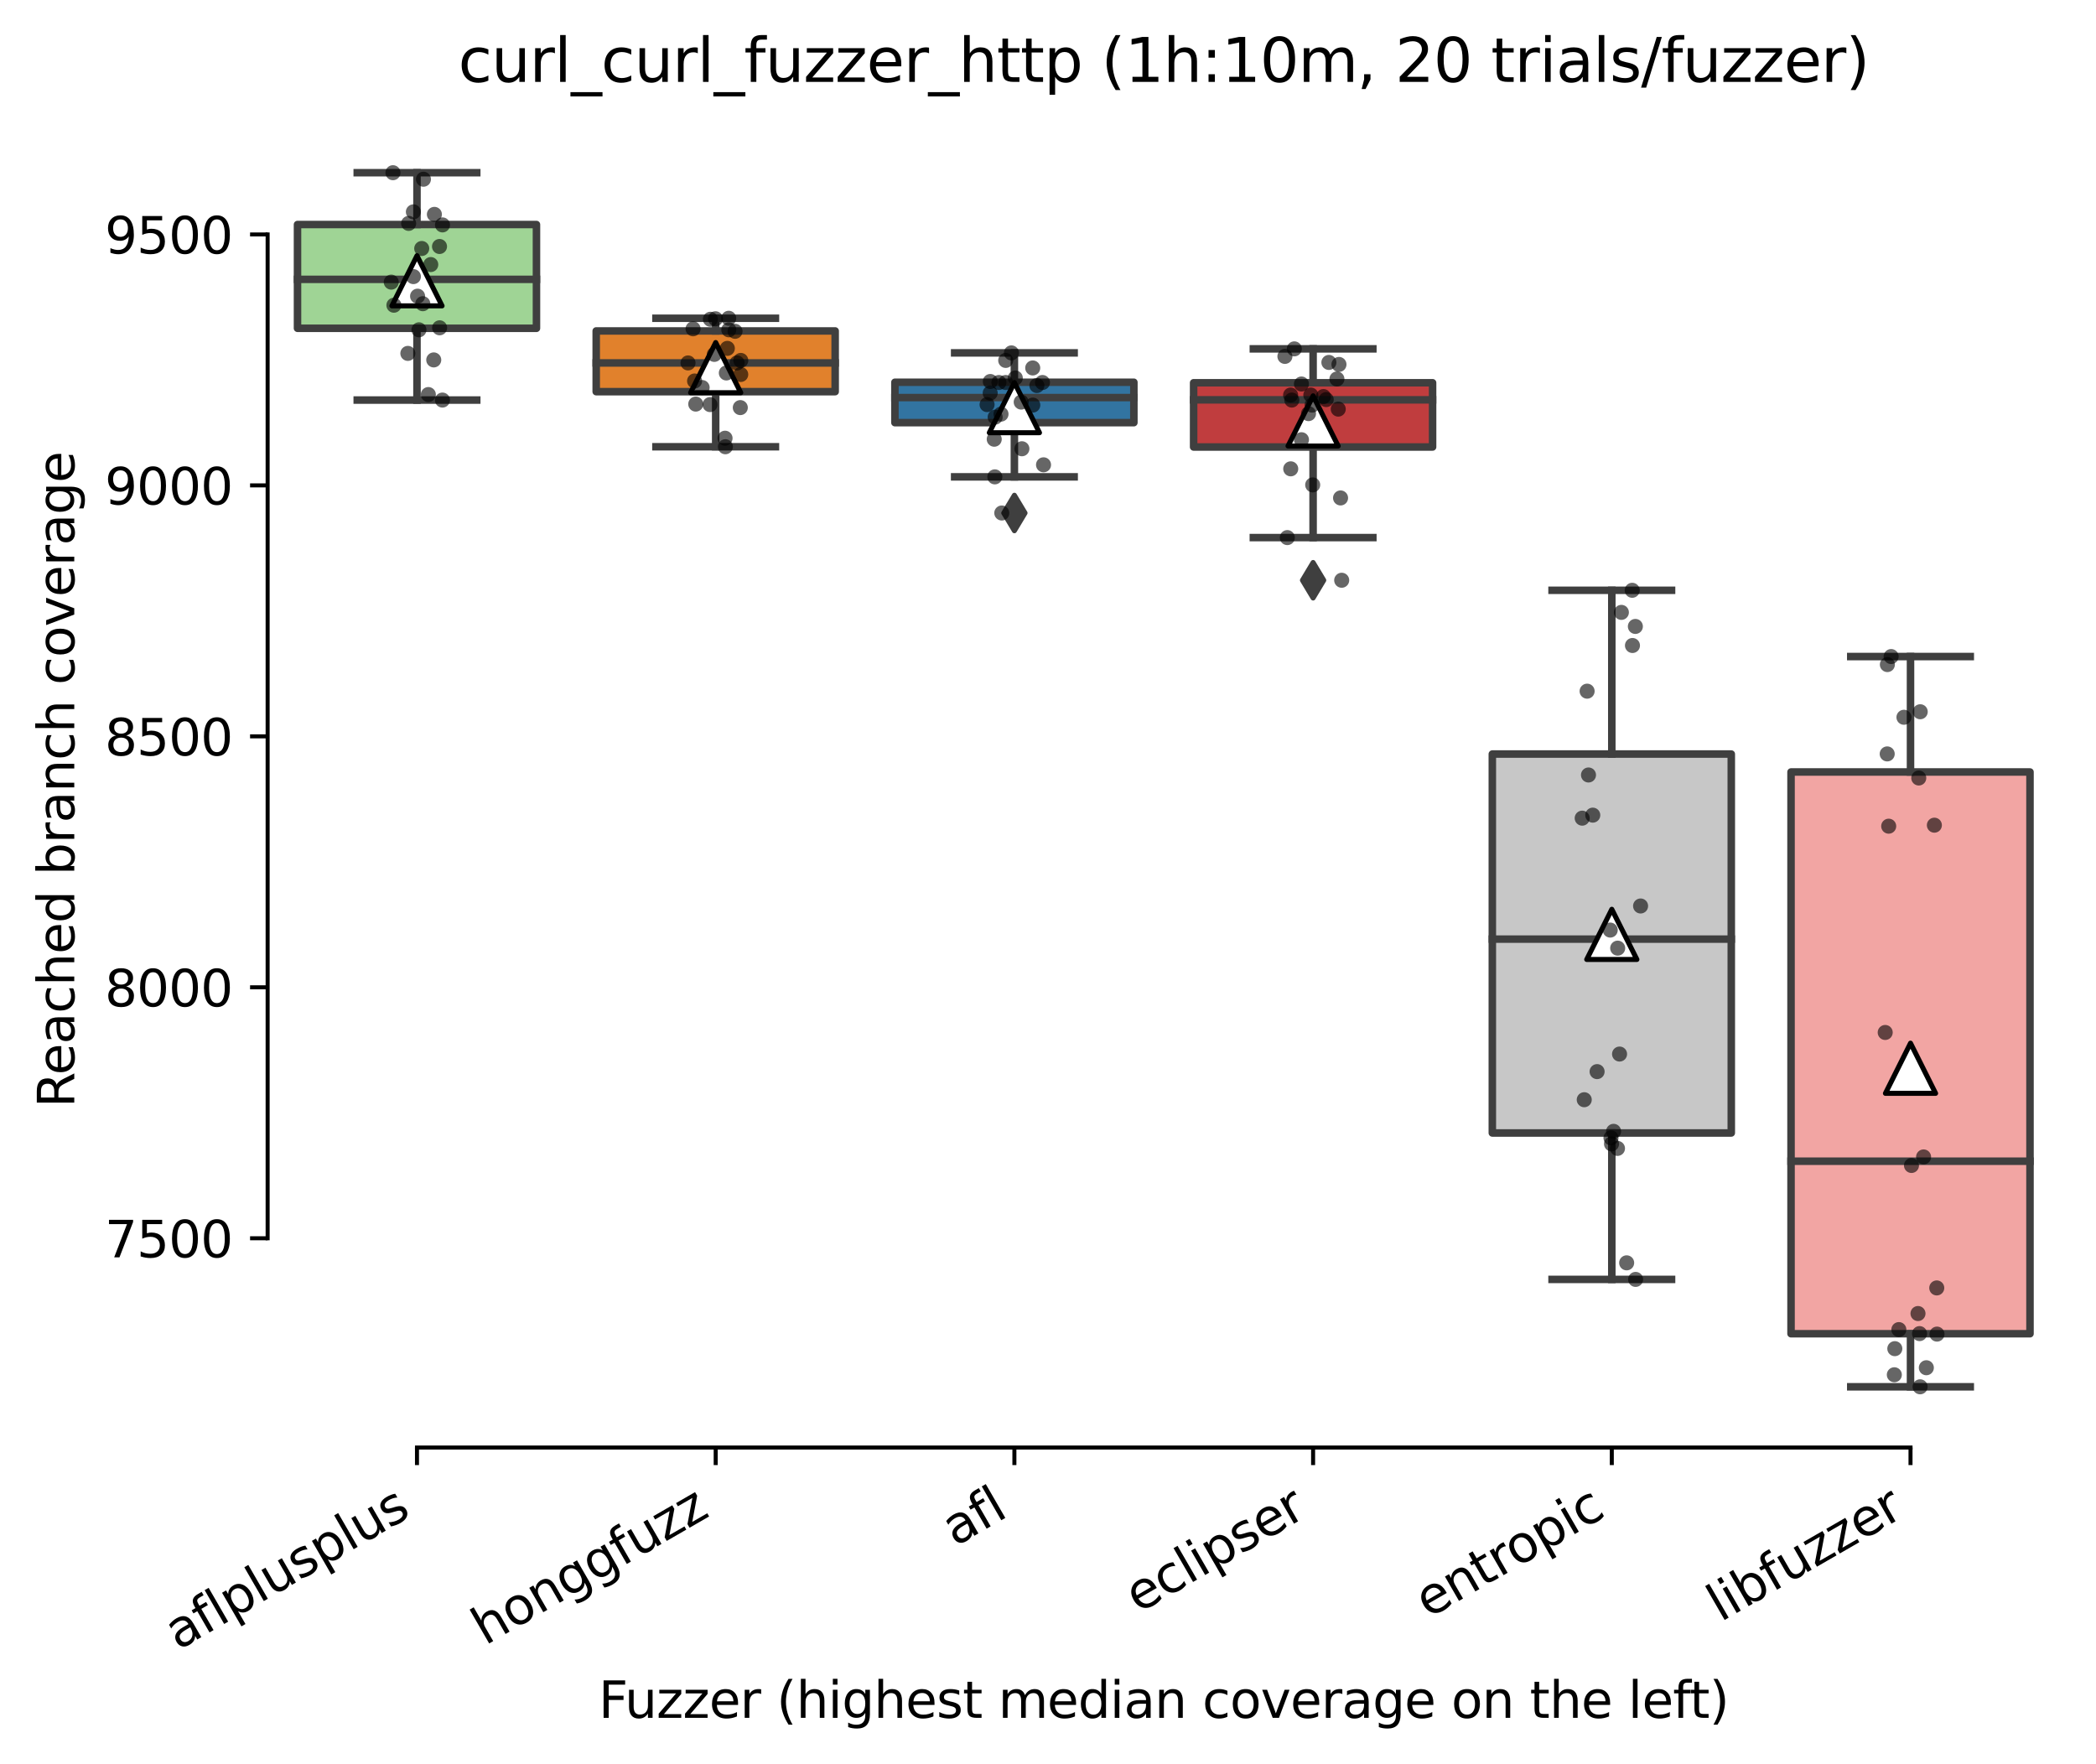 <?xml version="1.0" encoding="utf-8" standalone="no"?>
<!DOCTYPE svg PUBLIC "-//W3C//DTD SVG 1.1//EN"
  "http://www.w3.org/Graphics/SVG/1.1/DTD/svg11.dtd">
<svg height="351.576pt" version="1.1" viewBox="0 0 417.648 351.576" width="417.648pt" xmlns="http://www.w3.org/2000/svg" xmlns:xlink="http://www.w3.org/1999/xlink">
 <defs>
  <style type="text/css">*{stroke-linecap:butt;stroke-linejoin:round;}</style>
 </defs>
 <g id="figure_1">
  <g id="patch_1">
   <path d="M 0 351.576 
L 417.648 351.576 
L 417.648 0 
L 0 0 
z
" style="fill:#ffffff;"/>
  </g>
  <g id="axes_1">
   <g id="patch_2">
    <path d="M 53.328 288.43 
L 410.448 288.43 
L 410.448 22.318 
L 53.328 22.318 
z
" style="fill:#ffffff;"/>
   </g>
   <g id="patch_3">
    <path clip-path="url(#p676ae6cb80)" d="M 59.28 65.417 
L 106.896 65.417 
L 106.896 44.74 
L 59.28 44.74 
L 59.28 65.417 
z
" style="fill:#9fd495;stroke:#3f3f3f;stroke-linejoin:miter;stroke-width:1.5;"/>
   </g>
   <g id="patch_4">
    <path clip-path="url(#p676ae6cb80)" d="M 118.8 78.043 
L 166.416 78.043 
L 166.416 65.942 
L 118.8 65.942 
L 118.8 78.043 
z
" style="fill:#e1812c;stroke:#3f3f3f;stroke-linejoin:miter;stroke-width:1.5;"/>
   </g>
   <g id="patch_5">
    <path clip-path="url(#p676ae6cb80)" d="M 178.32 84.218 
L 225.936 84.218 
L 225.936 76.168 
L 178.32 76.168 
L 178.32 84.218 
z
" style="fill:#3274a1;stroke:#3f3f3f;stroke-linejoin:miter;stroke-width:1.5;"/>
   </g>
   <g id="patch_6">
    <path clip-path="url(#p676ae6cb80)" d="M 237.84 89.069 
L 285.456 89.069 
L 285.456 76.268 
L 237.84 76.268 
L 237.84 89.069 
z
" style="fill:#c03d3e;stroke:#3f3f3f;stroke-linejoin:miter;stroke-width:1.5;"/>
   </g>
   <g id="patch_7">
    <path clip-path="url(#p676ae6cb80)" d="M 297.36 225.755 
L 344.976 225.755 
L 344.976 150.249 
L 297.36 150.249 
L 297.36 225.755 
z
" style="fill:#c7c7c7;stroke:#3f3f3f;stroke-linejoin:miter;stroke-width:1.5;"/>
   </g>
   <g id="patch_8">
    <path clip-path="url(#p676ae6cb80)" d="M 356.88 265.758 
L 404.496 265.758 
L 404.496 153.824 
L 356.88 153.824 
L 356.88 265.758 
z
" style="fill:#f2a5a3;stroke:#3f3f3f;stroke-linejoin:miter;stroke-width:1.5;"/>
   </g>
   <g id="matplotlib.axis_1">
    <g id="xtick_1">
     <g id="line2d_1">
      <defs>
       <path d="M 0 0 
L 0 3.5 
" id="mf199055391" style="stroke:#000000;stroke-width:0.8;"/>
      </defs>
      <g>
       <use style="stroke:#000000;stroke-width:0.8;" x="83.088" xlink:href="#mf199055391" y="288.43"/>
      </g>
     </g>
     <g id="text_1">
      <!-- aflplusplus -->
      <g transform="translate(35.479 328.897)rotate(-30)scale(0.1 -0.1)">
       <defs>
        <path d="M 2194 1759 
Q 1497 1759 1228 1600 
Q 959 1441 959 1056 
Q 959 750 1161 570 
Q 1363 391 1709 391 
Q 2188 391 2477 730 
Q 2766 1069 2766 1631 
L 2766 1759 
L 2194 1759 
z
M 3341 1997 
L 3341 0 
L 2766 0 
L 2766 531 
Q 2569 213 2275 61 
Q 1981 -91 1556 -91 
Q 1019 -91 701 211 
Q 384 513 384 1019 
Q 384 1609 779 1909 
Q 1175 2209 1959 2209 
L 2766 2209 
L 2766 2266 
Q 2766 2663 2505 2880 
Q 2244 3097 1772 3097 
Q 1472 3097 1187 3025 
Q 903 2953 641 2809 
L 641 3341 
Q 956 3463 1253 3523 
Q 1550 3584 1831 3584 
Q 2591 3584 2966 3190 
Q 3341 2797 3341 1997 
z
" id="DejaVuSans-61" transform="scale(0.016)"/>
        <path d="M 2375 4863 
L 2375 4384 
L 1825 4384 
Q 1516 4384 1395 4259 
Q 1275 4134 1275 3809 
L 1275 3500 
L 2222 3500 
L 2222 3053 
L 1275 3053 
L 1275 0 
L 697 0 
L 697 3053 
L 147 3053 
L 147 3500 
L 697 3500 
L 697 3744 
Q 697 4328 969 4595 
Q 1241 4863 1831 4863 
L 2375 4863 
z
" id="DejaVuSans-66" transform="scale(0.016)"/>
        <path d="M 603 4863 
L 1178 4863 
L 1178 0 
L 603 0 
L 603 4863 
z
" id="DejaVuSans-6c" transform="scale(0.016)"/>
        <path d="M 1159 525 
L 1159 -1331 
L 581 -1331 
L 581 3500 
L 1159 3500 
L 1159 2969 
Q 1341 3281 1617 3432 
Q 1894 3584 2278 3584 
Q 2916 3584 3314 3078 
Q 3713 2572 3713 1747 
Q 3713 922 3314 415 
Q 2916 -91 2278 -91 
Q 1894 -91 1617 61 
Q 1341 213 1159 525 
z
M 3116 1747 
Q 3116 2381 2855 2742 
Q 2594 3103 2138 3103 
Q 1681 3103 1420 2742 
Q 1159 2381 1159 1747 
Q 1159 1113 1420 752 
Q 1681 391 2138 391 
Q 2594 391 2855 752 
Q 3116 1113 3116 1747 
z
" id="DejaVuSans-70" transform="scale(0.016)"/>
        <path d="M 544 1381 
L 544 3500 
L 1119 3500 
L 1119 1403 
Q 1119 906 1312 657 
Q 1506 409 1894 409 
Q 2359 409 2629 706 
Q 2900 1003 2900 1516 
L 2900 3500 
L 3475 3500 
L 3475 0 
L 2900 0 
L 2900 538 
Q 2691 219 2414 64 
Q 2138 -91 1772 -91 
Q 1169 -91 856 284 
Q 544 659 544 1381 
z
M 1991 3584 
L 1991 3584 
z
" id="DejaVuSans-75" transform="scale(0.016)"/>
        <path d="M 2834 3397 
L 2834 2853 
Q 2591 2978 2328 3040 
Q 2066 3103 1784 3103 
Q 1356 3103 1142 2972 
Q 928 2841 928 2578 
Q 928 2378 1081 2264 
Q 1234 2150 1697 2047 
L 1894 2003 
Q 2506 1872 2764 1633 
Q 3022 1394 3022 966 
Q 3022 478 2636 193 
Q 2250 -91 1575 -91 
Q 1294 -91 989 -36 
Q 684 19 347 128 
L 347 722 
Q 666 556 975 473 
Q 1284 391 1588 391 
Q 1994 391 2212 530 
Q 2431 669 2431 922 
Q 2431 1156 2273 1281 
Q 2116 1406 1581 1522 
L 1381 1569 
Q 847 1681 609 1914 
Q 372 2147 372 2553 
Q 372 3047 722 3315 
Q 1072 3584 1716 3584 
Q 2034 3584 2315 3537 
Q 2597 3491 2834 3397 
z
" id="DejaVuSans-73" transform="scale(0.016)"/>
       </defs>
       <use xlink:href="#DejaVuSans-61"/>
       <use x="61.279" xlink:href="#DejaVuSans-66"/>
       <use x="96.484" xlink:href="#DejaVuSans-6c"/>
       <use x="124.268" xlink:href="#DejaVuSans-70"/>
       <use x="187.744" xlink:href="#DejaVuSans-6c"/>
       <use x="215.527" xlink:href="#DejaVuSans-75"/>
       <use x="278.906" xlink:href="#DejaVuSans-73"/>
       <use x="331.006" xlink:href="#DejaVuSans-70"/>
       <use x="394.482" xlink:href="#DejaVuSans-6c"/>
       <use x="422.266" xlink:href="#DejaVuSans-75"/>
       <use x="485.645" xlink:href="#DejaVuSans-73"/>
      </g>
     </g>
    </g>
    <g id="xtick_2">
     <g id="line2d_2">
      <g>
       <use style="stroke:#000000;stroke-width:0.8;" x="142.608" xlink:href="#mf199055391" y="288.43"/>
      </g>
     </g>
     <g id="text_2">
      <!-- honggfuzz -->
      <g transform="translate(96.669 327.933)rotate(-30)scale(0.1 -0.1)">
       <defs>
        <path d="M 3513 2113 
L 3513 0 
L 2938 0 
L 2938 2094 
Q 2938 2591 2744 2837 
Q 2550 3084 2163 3084 
Q 1697 3084 1428 2787 
Q 1159 2491 1159 1978 
L 1159 0 
L 581 0 
L 581 4863 
L 1159 4863 
L 1159 2956 
Q 1366 3272 1645 3428 
Q 1925 3584 2291 3584 
Q 2894 3584 3203 3211 
Q 3513 2838 3513 2113 
z
" id="DejaVuSans-68" transform="scale(0.016)"/>
        <path d="M 1959 3097 
Q 1497 3097 1228 2736 
Q 959 2375 959 1747 
Q 959 1119 1226 758 
Q 1494 397 1959 397 
Q 2419 397 2687 759 
Q 2956 1122 2956 1747 
Q 2956 2369 2687 2733 
Q 2419 3097 1959 3097 
z
M 1959 3584 
Q 2709 3584 3137 3096 
Q 3566 2609 3566 1747 
Q 3566 888 3137 398 
Q 2709 -91 1959 -91 
Q 1206 -91 779 398 
Q 353 888 353 1747 
Q 353 2609 779 3096 
Q 1206 3584 1959 3584 
z
" id="DejaVuSans-6f" transform="scale(0.016)"/>
        <path d="M 3513 2113 
L 3513 0 
L 2938 0 
L 2938 2094 
Q 2938 2591 2744 2837 
Q 2550 3084 2163 3084 
Q 1697 3084 1428 2787 
Q 1159 2491 1159 1978 
L 1159 0 
L 581 0 
L 581 3500 
L 1159 3500 
L 1159 2956 
Q 1366 3272 1645 3428 
Q 1925 3584 2291 3584 
Q 2894 3584 3203 3211 
Q 3513 2838 3513 2113 
z
" id="DejaVuSans-6e" transform="scale(0.016)"/>
        <path d="M 2906 1791 
Q 2906 2416 2648 2759 
Q 2391 3103 1925 3103 
Q 1463 3103 1205 2759 
Q 947 2416 947 1791 
Q 947 1169 1205 825 
Q 1463 481 1925 481 
Q 2391 481 2648 825 
Q 2906 1169 2906 1791 
z
M 3481 434 
Q 3481 -459 3084 -895 
Q 2688 -1331 1869 -1331 
Q 1566 -1331 1297 -1286 
Q 1028 -1241 775 -1147 
L 775 -588 
Q 1028 -725 1275 -790 
Q 1522 -856 1778 -856 
Q 2344 -856 2625 -561 
Q 2906 -266 2906 331 
L 2906 616 
Q 2728 306 2450 153 
Q 2172 0 1784 0 
Q 1141 0 747 490 
Q 353 981 353 1791 
Q 353 2603 747 3093 
Q 1141 3584 1784 3584 
Q 2172 3584 2450 3431 
Q 2728 3278 2906 2969 
L 2906 3500 
L 3481 3500 
L 3481 434 
z
" id="DejaVuSans-67" transform="scale(0.016)"/>
        <path d="M 353 3500 
L 3084 3500 
L 3084 2975 
L 922 459 
L 3084 459 
L 3084 0 
L 275 0 
L 275 525 
L 2438 3041 
L 353 3041 
L 353 3500 
z
" id="DejaVuSans-7a" transform="scale(0.016)"/>
       </defs>
       <use xlink:href="#DejaVuSans-68"/>
       <use x="63.379" xlink:href="#DejaVuSans-6f"/>
       <use x="124.561" xlink:href="#DejaVuSans-6e"/>
       <use x="187.939" xlink:href="#DejaVuSans-67"/>
       <use x="251.416" xlink:href="#DejaVuSans-67"/>
       <use x="314.893" xlink:href="#DejaVuSans-66"/>
       <use x="350.098" xlink:href="#DejaVuSans-75"/>
       <use x="413.477" xlink:href="#DejaVuSans-7a"/>
       <use x="465.967" xlink:href="#DejaVuSans-7a"/>
      </g>
     </g>
    </g>
    <g id="xtick_3">
     <g id="line2d_3">
      <g>
       <use style="stroke:#000000;stroke-width:0.8;" x="202.128" xlink:href="#mf199055391" y="288.43"/>
      </g>
     </g>
     <g id="text_3">
      <!-- afl -->
      <g transform="translate(190.327 308.224)rotate(-30)scale(0.1 -0.1)">
       <use xlink:href="#DejaVuSans-61"/>
       <use x="61.279" xlink:href="#DejaVuSans-66"/>
       <use x="96.484" xlink:href="#DejaVuSans-6c"/>
      </g>
     </g>
    </g>
    <g id="xtick_4">
     <g id="line2d_4">
      <g>
       <use style="stroke:#000000;stroke-width:0.8;" x="261.648" xlink:href="#mf199055391" y="288.43"/>
      </g>
     </g>
     <g id="text_4">
      <!-- eclipser -->
      <g transform="translate(226.808 321.525)rotate(-30)scale(0.1 -0.1)">
       <defs>
        <path d="M 3597 1894 
L 3597 1613 
L 953 1613 
Q 991 1019 1311 708 
Q 1631 397 2203 397 
Q 2534 397 2845 478 
Q 3156 559 3463 722 
L 3463 178 
Q 3153 47 2828 -22 
Q 2503 -91 2169 -91 
Q 1331 -91 842 396 
Q 353 884 353 1716 
Q 353 2575 817 3079 
Q 1281 3584 2069 3584 
Q 2775 3584 3186 3129 
Q 3597 2675 3597 1894 
z
M 3022 2063 
Q 3016 2534 2758 2815 
Q 2500 3097 2075 3097 
Q 1594 3097 1305 2825 
Q 1016 2553 972 2059 
L 3022 2063 
z
" id="DejaVuSans-65" transform="scale(0.016)"/>
        <path d="M 3122 3366 
L 3122 2828 
Q 2878 2963 2633 3030 
Q 2388 3097 2138 3097 
Q 1578 3097 1268 2742 
Q 959 2388 959 1747 
Q 959 1106 1268 751 
Q 1578 397 2138 397 
Q 2388 397 2633 464 
Q 2878 531 3122 666 
L 3122 134 
Q 2881 22 2623 -34 
Q 2366 -91 2075 -91 
Q 1284 -91 818 406 
Q 353 903 353 1747 
Q 353 2603 823 3093 
Q 1294 3584 2113 3584 
Q 2378 3584 2631 3529 
Q 2884 3475 3122 3366 
z
" id="DejaVuSans-63" transform="scale(0.016)"/>
        <path d="M 603 3500 
L 1178 3500 
L 1178 0 
L 603 0 
L 603 3500 
z
M 603 4863 
L 1178 4863 
L 1178 4134 
L 603 4134 
L 603 4863 
z
" id="DejaVuSans-69" transform="scale(0.016)"/>
        <path d="M 2631 2963 
Q 2534 3019 2420 3045 
Q 2306 3072 2169 3072 
Q 1681 3072 1420 2755 
Q 1159 2438 1159 1844 
L 1159 0 
L 581 0 
L 581 3500 
L 1159 3500 
L 1159 2956 
Q 1341 3275 1631 3429 
Q 1922 3584 2338 3584 
Q 2397 3584 2469 3576 
Q 2541 3569 2628 3553 
L 2631 2963 
z
" id="DejaVuSans-72" transform="scale(0.016)"/>
       </defs>
       <use xlink:href="#DejaVuSans-65"/>
       <use x="61.523" xlink:href="#DejaVuSans-63"/>
       <use x="116.504" xlink:href="#DejaVuSans-6c"/>
       <use x="144.287" xlink:href="#DejaVuSans-69"/>
       <use x="172.07" xlink:href="#DejaVuSans-70"/>
       <use x="235.547" xlink:href="#DejaVuSans-73"/>
       <use x="287.646" xlink:href="#DejaVuSans-65"/>
       <use x="349.17" xlink:href="#DejaVuSans-72"/>
      </g>
     </g>
    </g>
    <g id="xtick_5">
     <g id="line2d_5">
      <g>
       <use style="stroke:#000000;stroke-width:0.8;" x="321.168" xlink:href="#mf199055391" y="288.43"/>
      </g>
     </g>
     <g id="text_5">
      <!-- entropic -->
      <g transform="translate(284.586 322.531)rotate(-30)scale(0.1 -0.1)">
       <defs>
        <path d="M 1172 4494 
L 1172 3500 
L 2356 3500 
L 2356 3053 
L 1172 3053 
L 1172 1153 
Q 1172 725 1289 603 
Q 1406 481 1766 481 
L 2356 481 
L 2356 0 
L 1766 0 
Q 1100 0 847 248 
Q 594 497 594 1153 
L 594 3053 
L 172 3053 
L 172 3500 
L 594 3500 
L 594 4494 
L 1172 4494 
z
" id="DejaVuSans-74" transform="scale(0.016)"/>
       </defs>
       <use xlink:href="#DejaVuSans-65"/>
       <use x="61.523" xlink:href="#DejaVuSans-6e"/>
       <use x="124.902" xlink:href="#DejaVuSans-74"/>
       <use x="164.111" xlink:href="#DejaVuSans-72"/>
       <use x="202.975" xlink:href="#DejaVuSans-6f"/>
       <use x="264.156" xlink:href="#DejaVuSans-70"/>
       <use x="327.633" xlink:href="#DejaVuSans-69"/>
       <use x="355.416" xlink:href="#DejaVuSans-63"/>
      </g>
     </g>
    </g>
    <g id="xtick_6">
     <g id="line2d_6">
      <g>
       <use style="stroke:#000000;stroke-width:0.8;" x="380.688" xlink:href="#mf199055391" y="288.43"/>
      </g>
     </g>
     <g id="text_6">
      <!-- libfuzzer -->
      <g transform="translate(342.822 323.272)rotate(-30)scale(0.1 -0.1)">
       <defs>
        <path d="M 3116 1747 
Q 3116 2381 2855 2742 
Q 2594 3103 2138 3103 
Q 1681 3103 1420 2742 
Q 1159 2381 1159 1747 
Q 1159 1113 1420 752 
Q 1681 391 2138 391 
Q 2594 391 2855 752 
Q 3116 1113 3116 1747 
z
M 1159 2969 
Q 1341 3281 1617 3432 
Q 1894 3584 2278 3584 
Q 2916 3584 3314 3078 
Q 3713 2572 3713 1747 
Q 3713 922 3314 415 
Q 2916 -91 2278 -91 
Q 1894 -91 1617 61 
Q 1341 213 1159 525 
L 1159 0 
L 581 0 
L 581 4863 
L 1159 4863 
L 1159 2969 
z
" id="DejaVuSans-62" transform="scale(0.016)"/>
       </defs>
       <use xlink:href="#DejaVuSans-6c"/>
       <use x="27.783" xlink:href="#DejaVuSans-69"/>
       <use x="55.566" xlink:href="#DejaVuSans-62"/>
       <use x="119.043" xlink:href="#DejaVuSans-66"/>
       <use x="154.248" xlink:href="#DejaVuSans-75"/>
       <use x="217.627" xlink:href="#DejaVuSans-7a"/>
       <use x="270.117" xlink:href="#DejaVuSans-7a"/>
       <use x="322.607" xlink:href="#DejaVuSans-65"/>
       <use x="384.131" xlink:href="#DejaVuSans-72"/>
      </g>
     </g>
    </g>
    <g id="text_7">
     <!-- Fuzzer (highest median coverage on the left) -->
     <g transform="translate(119.27 342.297)scale(0.1 -0.1)">
      <defs>
       <path d="M 628 4666 
L 3309 4666 
L 3309 4134 
L 1259 4134 
L 1259 2759 
L 3109 2759 
L 3109 2228 
L 1259 2228 
L 1259 0 
L 628 0 
L 628 4666 
z
" id="DejaVuSans-46" transform="scale(0.016)"/>
       <path id="DejaVuSans-20" transform="scale(0.016)"/>
       <path d="M 1984 4856 
Q 1566 4138 1362 3434 
Q 1159 2731 1159 2009 
Q 1159 1288 1364 580 
Q 1569 -128 1984 -844 
L 1484 -844 
Q 1016 -109 783 600 
Q 550 1309 550 2009 
Q 550 2706 781 3412 
Q 1013 4119 1484 4856 
L 1984 4856 
z
" id="DejaVuSans-28" transform="scale(0.016)"/>
       <path d="M 3328 2828 
Q 3544 3216 3844 3400 
Q 4144 3584 4550 3584 
Q 5097 3584 5394 3201 
Q 5691 2819 5691 2113 
L 5691 0 
L 5113 0 
L 5113 2094 
Q 5113 2597 4934 2840 
Q 4756 3084 4391 3084 
Q 3944 3084 3684 2787 
Q 3425 2491 3425 1978 
L 3425 0 
L 2847 0 
L 2847 2094 
Q 2847 2600 2669 2842 
Q 2491 3084 2119 3084 
Q 1678 3084 1418 2786 
Q 1159 2488 1159 1978 
L 1159 0 
L 581 0 
L 581 3500 
L 1159 3500 
L 1159 2956 
Q 1356 3278 1631 3431 
Q 1906 3584 2284 3584 
Q 2666 3584 2933 3390 
Q 3200 3197 3328 2828 
z
" id="DejaVuSans-6d" transform="scale(0.016)"/>
       <path d="M 2906 2969 
L 2906 4863 
L 3481 4863 
L 3481 0 
L 2906 0 
L 2906 525 
Q 2725 213 2448 61 
Q 2172 -91 1784 -91 
Q 1150 -91 751 415 
Q 353 922 353 1747 
Q 353 2572 751 3078 
Q 1150 3584 1784 3584 
Q 2172 3584 2448 3432 
Q 2725 3281 2906 2969 
z
M 947 1747 
Q 947 1113 1208 752 
Q 1469 391 1925 391 
Q 2381 391 2643 752 
Q 2906 1113 2906 1747 
Q 2906 2381 2643 2742 
Q 2381 3103 1925 3103 
Q 1469 3103 1208 2742 
Q 947 2381 947 1747 
z
" id="DejaVuSans-64" transform="scale(0.016)"/>
       <path d="M 191 3500 
L 800 3500 
L 1894 563 
L 2988 3500 
L 3597 3500 
L 2284 0 
L 1503 0 
L 191 3500 
z
" id="DejaVuSans-76" transform="scale(0.016)"/>
       <path d="M 513 4856 
L 1013 4856 
Q 1481 4119 1714 3412 
Q 1947 2706 1947 2009 
Q 1947 1309 1714 600 
Q 1481 -109 1013 -844 
L 513 -844 
Q 928 -128 1133 580 
Q 1338 1288 1338 2009 
Q 1338 2731 1133 3434 
Q 928 4138 513 4856 
z
" id="DejaVuSans-29" transform="scale(0.016)"/>
      </defs>
      <use xlink:href="#DejaVuSans-46"/>
      <use x="52.02" xlink:href="#DejaVuSans-75"/>
      <use x="115.398" xlink:href="#DejaVuSans-7a"/>
      <use x="167.889" xlink:href="#DejaVuSans-7a"/>
      <use x="220.379" xlink:href="#DejaVuSans-65"/>
      <use x="281.902" xlink:href="#DejaVuSans-72"/>
      <use x="323.016" xlink:href="#DejaVuSans-20"/>
      <use x="354.803" xlink:href="#DejaVuSans-28"/>
      <use x="393.816" xlink:href="#DejaVuSans-68"/>
      <use x="457.195" xlink:href="#DejaVuSans-69"/>
      <use x="484.979" xlink:href="#DejaVuSans-67"/>
      <use x="548.455" xlink:href="#DejaVuSans-68"/>
      <use x="611.834" xlink:href="#DejaVuSans-65"/>
      <use x="673.357" xlink:href="#DejaVuSans-73"/>
      <use x="725.457" xlink:href="#DejaVuSans-74"/>
      <use x="764.666" xlink:href="#DejaVuSans-20"/>
      <use x="796.453" xlink:href="#DejaVuSans-6d"/>
      <use x="893.865" xlink:href="#DejaVuSans-65"/>
      <use x="955.389" xlink:href="#DejaVuSans-64"/>
      <use x="1018.865" xlink:href="#DejaVuSans-69"/>
      <use x="1046.648" xlink:href="#DejaVuSans-61"/>
      <use x="1107.928" xlink:href="#DejaVuSans-6e"/>
      <use x="1171.307" xlink:href="#DejaVuSans-20"/>
      <use x="1203.094" xlink:href="#DejaVuSans-63"/>
      <use x="1258.074" xlink:href="#DejaVuSans-6f"/>
      <use x="1319.256" xlink:href="#DejaVuSans-76"/>
      <use x="1378.436" xlink:href="#DejaVuSans-65"/>
      <use x="1439.959" xlink:href="#DejaVuSans-72"/>
      <use x="1481.072" xlink:href="#DejaVuSans-61"/>
      <use x="1542.352" xlink:href="#DejaVuSans-67"/>
      <use x="1605.828" xlink:href="#DejaVuSans-65"/>
      <use x="1667.352" xlink:href="#DejaVuSans-20"/>
      <use x="1699.139" xlink:href="#DejaVuSans-6f"/>
      <use x="1760.32" xlink:href="#DejaVuSans-6e"/>
      <use x="1823.699" xlink:href="#DejaVuSans-20"/>
      <use x="1855.486" xlink:href="#DejaVuSans-74"/>
      <use x="1894.695" xlink:href="#DejaVuSans-68"/>
      <use x="1958.074" xlink:href="#DejaVuSans-65"/>
      <use x="2019.598" xlink:href="#DejaVuSans-20"/>
      <use x="2051.385" xlink:href="#DejaVuSans-6c"/>
      <use x="2079.168" xlink:href="#DejaVuSans-65"/>
      <use x="2140.691" xlink:href="#DejaVuSans-66"/>
      <use x="2174.146" xlink:href="#DejaVuSans-74"/>
      <use x="2213.355" xlink:href="#DejaVuSans-29"/>
     </g>
    </g>
   </g>
   <g id="matplotlib.axis_2">
    <g id="ytick_1">
     <g id="line2d_7">
      <defs>
       <path d="M 0 0 
L -3.5 0 
" id="m775f65df2d" style="stroke:#000000;stroke-width:0.8;"/>
      </defs>
      <g>
       <use style="stroke:#000000;stroke-width:0.8;" x="53.328" xlink:href="#m775f65df2d" y="246.732"/>
      </g>
     </g>
     <g id="text_8">
      <!-- 7500 -->
      <g transform="translate(20.878 250.531)scale(0.1 -0.1)">
       <defs>
        <path d="M 525 4666 
L 3525 4666 
L 3525 4397 
L 1831 0 
L 1172 0 
L 2766 4134 
L 525 4134 
L 525 4666 
z
" id="DejaVuSans-37" transform="scale(0.016)"/>
        <path d="M 691 4666 
L 3169 4666 
L 3169 4134 
L 1269 4134 
L 1269 2991 
Q 1406 3038 1543 3061 
Q 1681 3084 1819 3084 
Q 2600 3084 3056 2656 
Q 3513 2228 3513 1497 
Q 3513 744 3044 326 
Q 2575 -91 1722 -91 
Q 1428 -91 1123 -41 
Q 819 9 494 109 
L 494 744 
Q 775 591 1075 516 
Q 1375 441 1709 441 
Q 2250 441 2565 725 
Q 2881 1009 2881 1497 
Q 2881 1984 2565 2268 
Q 2250 2553 1709 2553 
Q 1456 2553 1204 2497 
Q 953 2441 691 2322 
L 691 4666 
z
" id="DejaVuSans-35" transform="scale(0.016)"/>
        <path d="M 2034 4250 
Q 1547 4250 1301 3770 
Q 1056 3291 1056 2328 
Q 1056 1369 1301 889 
Q 1547 409 2034 409 
Q 2525 409 2770 889 
Q 3016 1369 3016 2328 
Q 3016 3291 2770 3770 
Q 2525 4250 2034 4250 
z
M 2034 4750 
Q 2819 4750 3233 4129 
Q 3647 3509 3647 2328 
Q 3647 1150 3233 529 
Q 2819 -91 2034 -91 
Q 1250 -91 836 529 
Q 422 1150 422 2328 
Q 422 3509 836 4129 
Q 1250 4750 2034 4750 
z
" id="DejaVuSans-30" transform="scale(0.016)"/>
       </defs>
       <use xlink:href="#DejaVuSans-37"/>
       <use x="63.623" xlink:href="#DejaVuSans-35"/>
       <use x="127.246" xlink:href="#DejaVuSans-30"/>
       <use x="190.869" xlink:href="#DejaVuSans-30"/>
      </g>
     </g>
    </g>
    <g id="ytick_2">
     <g id="line2d_8">
      <g>
       <use style="stroke:#000000;stroke-width:0.8;" x="53.328" xlink:href="#m775f65df2d" y="196.728"/>
      </g>
     </g>
     <g id="text_9">
      <!-- 8000 -->
      <g transform="translate(20.878 200.527)scale(0.1 -0.1)">
       <defs>
        <path d="M 2034 2216 
Q 1584 2216 1326 1975 
Q 1069 1734 1069 1313 
Q 1069 891 1326 650 
Q 1584 409 2034 409 
Q 2484 409 2743 651 
Q 3003 894 3003 1313 
Q 3003 1734 2745 1975 
Q 2488 2216 2034 2216 
z
M 1403 2484 
Q 997 2584 770 2862 
Q 544 3141 544 3541 
Q 544 4100 942 4425 
Q 1341 4750 2034 4750 
Q 2731 4750 3128 4425 
Q 3525 4100 3525 3541 
Q 3525 3141 3298 2862 
Q 3072 2584 2669 2484 
Q 3125 2378 3379 2068 
Q 3634 1759 3634 1313 
Q 3634 634 3220 271 
Q 2806 -91 2034 -91 
Q 1263 -91 848 271 
Q 434 634 434 1313 
Q 434 1759 690 2068 
Q 947 2378 1403 2484 
z
M 1172 3481 
Q 1172 3119 1398 2916 
Q 1625 2713 2034 2713 
Q 2441 2713 2670 2916 
Q 2900 3119 2900 3481 
Q 2900 3844 2670 4047 
Q 2441 4250 2034 4250 
Q 1625 4250 1398 4047 
Q 1172 3844 1172 3481 
z
" id="DejaVuSans-38" transform="scale(0.016)"/>
       </defs>
       <use xlink:href="#DejaVuSans-38"/>
       <use x="63.623" xlink:href="#DejaVuSans-30"/>
       <use x="127.246" xlink:href="#DejaVuSans-30"/>
       <use x="190.869" xlink:href="#DejaVuSans-30"/>
      </g>
     </g>
    </g>
    <g id="ytick_3">
     <g id="line2d_9">
      <g>
       <use style="stroke:#000000;stroke-width:0.8;" x="53.328" xlink:href="#m775f65df2d" y="146.723"/>
      </g>
     </g>
     <g id="text_10">
      <!-- 8500 -->
      <g transform="translate(20.878 150.523)scale(0.1 -0.1)">
       <use xlink:href="#DejaVuSans-38"/>
       <use x="63.623" xlink:href="#DejaVuSans-35"/>
       <use x="127.246" xlink:href="#DejaVuSans-30"/>
       <use x="190.869" xlink:href="#DejaVuSans-30"/>
      </g>
     </g>
    </g>
    <g id="ytick_4">
     <g id="line2d_10">
      <g>
       <use style="stroke:#000000;stroke-width:0.8;" x="53.328" xlink:href="#m775f65df2d" y="96.719"/>
      </g>
     </g>
     <g id="text_11">
      <!-- 9000 -->
      <g transform="translate(20.878 100.518)scale(0.1 -0.1)">
       <defs>
        <path d="M 703 97 
L 703 672 
Q 941 559 1184 500 
Q 1428 441 1663 441 
Q 2288 441 2617 861 
Q 2947 1281 2994 2138 
Q 2813 1869 2534 1725 
Q 2256 1581 1919 1581 
Q 1219 1581 811 2004 
Q 403 2428 403 3163 
Q 403 3881 828 4315 
Q 1253 4750 1959 4750 
Q 2769 4750 3195 4129 
Q 3622 3509 3622 2328 
Q 3622 1225 3098 567 
Q 2575 -91 1691 -91 
Q 1453 -91 1209 -44 
Q 966 3 703 97 
z
M 1959 2075 
Q 2384 2075 2632 2365 
Q 2881 2656 2881 3163 
Q 2881 3666 2632 3958 
Q 2384 4250 1959 4250 
Q 1534 4250 1286 3958 
Q 1038 3666 1038 3163 
Q 1038 2656 1286 2365 
Q 1534 2075 1959 2075 
z
" id="DejaVuSans-39" transform="scale(0.016)"/>
       </defs>
       <use xlink:href="#DejaVuSans-39"/>
       <use x="63.623" xlink:href="#DejaVuSans-30"/>
       <use x="127.246" xlink:href="#DejaVuSans-30"/>
       <use x="190.869" xlink:href="#DejaVuSans-30"/>
      </g>
     </g>
    </g>
    <g id="ytick_5">
     <g id="line2d_11">
      <g>
       <use style="stroke:#000000;stroke-width:0.8;" x="53.328" xlink:href="#m775f65df2d" y="46.715"/>
      </g>
     </g>
     <g id="text_12">
      <!-- 9500 -->
      <g transform="translate(20.878 50.514)scale(0.1 -0.1)">
       <use xlink:href="#DejaVuSans-39"/>
       <use x="63.623" xlink:href="#DejaVuSans-35"/>
       <use x="127.246" xlink:href="#DejaVuSans-30"/>
       <use x="190.869" xlink:href="#DejaVuSans-30"/>
      </g>
     </g>
    </g>
    <g id="text_13">
     <!-- Reached branch coverage -->
     <g transform="translate(14.798 220.706)rotate(-90)scale(0.1 -0.1)">
      <defs>
       <path d="M 2841 2188 
Q 3044 2119 3236 1894 
Q 3428 1669 3622 1275 
L 4263 0 
L 3584 0 
L 2988 1197 
Q 2756 1666 2539 1819 
Q 2322 1972 1947 1972 
L 1259 1972 
L 1259 0 
L 628 0 
L 628 4666 
L 2053 4666 
Q 2853 4666 3247 4331 
Q 3641 3997 3641 3322 
Q 3641 2881 3436 2590 
Q 3231 2300 2841 2188 
z
M 1259 4147 
L 1259 2491 
L 2053 2491 
Q 2509 2491 2742 2702 
Q 2975 2913 2975 3322 
Q 2975 3731 2742 3939 
Q 2509 4147 2053 4147 
L 1259 4147 
z
" id="DejaVuSans-52" transform="scale(0.016)"/>
      </defs>
      <use xlink:href="#DejaVuSans-52"/>
      <use x="64.982" xlink:href="#DejaVuSans-65"/>
      <use x="126.506" xlink:href="#DejaVuSans-61"/>
      <use x="187.785" xlink:href="#DejaVuSans-63"/>
      <use x="242.766" xlink:href="#DejaVuSans-68"/>
      <use x="306.145" xlink:href="#DejaVuSans-65"/>
      <use x="367.668" xlink:href="#DejaVuSans-64"/>
      <use x="431.145" xlink:href="#DejaVuSans-20"/>
      <use x="462.932" xlink:href="#DejaVuSans-62"/>
      <use x="526.408" xlink:href="#DejaVuSans-72"/>
      <use x="567.521" xlink:href="#DejaVuSans-61"/>
      <use x="628.801" xlink:href="#DejaVuSans-6e"/>
      <use x="692.18" xlink:href="#DejaVuSans-63"/>
      <use x="747.16" xlink:href="#DejaVuSans-68"/>
      <use x="810.539" xlink:href="#DejaVuSans-20"/>
      <use x="842.326" xlink:href="#DejaVuSans-63"/>
      <use x="897.307" xlink:href="#DejaVuSans-6f"/>
      <use x="958.488" xlink:href="#DejaVuSans-76"/>
      <use x="1017.668" xlink:href="#DejaVuSans-65"/>
      <use x="1079.191" xlink:href="#DejaVuSans-72"/>
      <use x="1120.305" xlink:href="#DejaVuSans-61"/>
      <use x="1181.584" xlink:href="#DejaVuSans-67"/>
      <use x="1245.061" xlink:href="#DejaVuSans-65"/>
     </g>
    </g>
   </g>
   <g id="line2d_12">
    <path clip-path="url(#p676ae6cb80)" d="M 83.088 65.417 
L 83.088 79.718 
" style="fill:none;stroke:#3f3f3f;stroke-linecap:square;stroke-width:1.5;"/>
   </g>
   <g id="line2d_13">
    <path clip-path="url(#p676ae6cb80)" d="M 83.088 44.74 
L 83.088 34.414 
" style="fill:none;stroke:#3f3f3f;stroke-linecap:square;stroke-width:1.5;"/>
   </g>
   <g id="line2d_14">
    <path clip-path="url(#p676ae6cb80)" d="M 71.184 79.718 
L 94.992 79.718 
" style="fill:none;stroke:#3f3f3f;stroke-linecap:square;stroke-width:1.5;"/>
   </g>
   <g id="line2d_15">
    <path clip-path="url(#p676ae6cb80)" d="M 71.184 34.414 
L 94.992 34.414 
" style="fill:none;stroke:#3f3f3f;stroke-linecap:square;stroke-width:1.5;"/>
   </g>
   <g id="line2d_16"/>
   <g id="line2d_17">
    <path clip-path="url(#p676ae6cb80)" d="M 142.608 78.043 
L 142.608 89.019 
" style="fill:none;stroke:#3f3f3f;stroke-linecap:square;stroke-width:1.5;"/>
   </g>
   <g id="line2d_18">
    <path clip-path="url(#p676ae6cb80)" d="M 142.608 65.942 
L 142.608 63.417 
" style="fill:none;stroke:#3f3f3f;stroke-linecap:square;stroke-width:1.5;"/>
   </g>
   <g id="line2d_19">
    <path clip-path="url(#p676ae6cb80)" d="M 130.704 89.019 
L 154.512 89.019 
" style="fill:none;stroke:#3f3f3f;stroke-linecap:square;stroke-width:1.5;"/>
   </g>
   <g id="line2d_20">
    <path clip-path="url(#p676ae6cb80)" d="M 130.704 63.417 
L 154.512 63.417 
" style="fill:none;stroke:#3f3f3f;stroke-linecap:square;stroke-width:1.5;"/>
   </g>
   <g id="line2d_21"/>
   <g id="line2d_22">
    <path clip-path="url(#p676ae6cb80)" d="M 202.128 84.218 
L 202.128 95.019 
" style="fill:none;stroke:#3f3f3f;stroke-linecap:square;stroke-width:1.5;"/>
   </g>
   <g id="line2d_23">
    <path clip-path="url(#p676ae6cb80)" d="M 202.128 76.168 
L 202.128 70.317 
" style="fill:none;stroke:#3f3f3f;stroke-linecap:square;stroke-width:1.5;"/>
   </g>
   <g id="line2d_24">
    <path clip-path="url(#p676ae6cb80)" d="M 190.224 95.019 
L 214.032 95.019 
" style="fill:none;stroke:#3f3f3f;stroke-linecap:square;stroke-width:1.5;"/>
   </g>
   <g id="line2d_25">
    <path clip-path="url(#p676ae6cb80)" d="M 190.224 70.317 
L 214.032 70.317 
" style="fill:none;stroke:#3f3f3f;stroke-linecap:square;stroke-width:1.5;"/>
   </g>
   <g id="line2d_26">
    <defs>
     <path d="M -0 3.536 
L 2.121 0 
L -0 -3.536 
L -2.121 -0 
z
" id="m0eae7de412" style="stroke:#3f3f3f;stroke-linejoin:miter;"/>
    </defs>
    <g clip-path="url(#p676ae6cb80)">
     <use style="fill:#3f3f3f;stroke:#3f3f3f;stroke-linejoin:miter;" x="202.128" xlink:href="#m0eae7de412" y="102.22"/>
    </g>
   </g>
   <g id="line2d_27">
    <path clip-path="url(#p676ae6cb80)" d="M 261.648 89.069 
L 261.648 107.12 
" style="fill:none;stroke:#3f3f3f;stroke-linecap:square;stroke-width:1.5;"/>
   </g>
   <g id="line2d_28">
    <path clip-path="url(#p676ae6cb80)" d="M 261.648 76.268 
L 261.648 69.517 
" style="fill:none;stroke:#3f3f3f;stroke-linecap:square;stroke-width:1.5;"/>
   </g>
   <g id="line2d_29">
    <path clip-path="url(#p676ae6cb80)" d="M 249.744 107.12 
L 273.552 107.12 
" style="fill:none;stroke:#3f3f3f;stroke-linecap:square;stroke-width:1.5;"/>
   </g>
   <g id="line2d_30">
    <path clip-path="url(#p676ae6cb80)" d="M 249.744 69.517 
L 273.552 69.517 
" style="fill:none;stroke:#3f3f3f;stroke-linecap:square;stroke-width:1.5;"/>
   </g>
   <g id="line2d_31">
    <g clip-path="url(#p676ae6cb80)">
     <use style="fill:#3f3f3f;stroke:#3f3f3f;stroke-linejoin:miter;" x="261.648" xlink:href="#m0eae7de412" y="115.621"/>
    </g>
   </g>
   <g id="line2d_32">
    <path clip-path="url(#p676ae6cb80)" d="M 321.168 225.755 
L 321.168 254.932 
" style="fill:none;stroke:#3f3f3f;stroke-linecap:square;stroke-width:1.5;"/>
   </g>
   <g id="line2d_33">
    <path clip-path="url(#p676ae6cb80)" d="M 321.168 150.249 
L 321.168 117.621 
" style="fill:none;stroke:#3f3f3f;stroke-linecap:square;stroke-width:1.5;"/>
   </g>
   <g id="line2d_34">
    <path clip-path="url(#p676ae6cb80)" d="M 309.264 254.932 
L 333.072 254.932 
" style="fill:none;stroke:#3f3f3f;stroke-linecap:square;stroke-width:1.5;"/>
   </g>
   <g id="line2d_35">
    <path clip-path="url(#p676ae6cb80)" d="M 309.264 117.621 
L 333.072 117.621 
" style="fill:none;stroke:#3f3f3f;stroke-linecap:square;stroke-width:1.5;"/>
   </g>
   <g id="line2d_36"/>
   <g id="line2d_37">
    <path clip-path="url(#p676ae6cb80)" d="M 380.688 265.758 
L 380.688 276.334 
" style="fill:none;stroke:#3f3f3f;stroke-linecap:square;stroke-width:1.5;"/>
   </g>
   <g id="line2d_38">
    <path clip-path="url(#p676ae6cb80)" d="M 380.688 153.824 
L 380.688 130.822 
" style="fill:none;stroke:#3f3f3f;stroke-linecap:square;stroke-width:1.5;"/>
   </g>
   <g id="line2d_39">
    <path clip-path="url(#p676ae6cb80)" d="M 368.784 276.334 
L 392.592 276.334 
" style="fill:none;stroke:#3f3f3f;stroke-linecap:square;stroke-width:1.5;"/>
   </g>
   <g id="line2d_40">
    <path clip-path="url(#p676ae6cb80)" d="M 368.784 130.822 
L 392.592 130.822 
" style="fill:none;stroke:#3f3f3f;stroke-linecap:square;stroke-width:1.5;"/>
   </g>
   <g id="line2d_41"/>
   <g id="line2d_42">
    <path clip-path="url(#p676ae6cb80)" d="M 59.28 55.666 
L 106.896 55.666 
" style="fill:none;stroke:#3f3f3f;stroke-linecap:square;stroke-width:1.5;"/>
   </g>
   <g id="line2d_43">
    <defs>
     <path d="M 0 -5 
L -5 5 
L 5 5 
z
" id="ma6ddbb99d6" style="stroke:#000000;stroke-linejoin:miter;"/>
    </defs>
    <g clip-path="url(#p676ae6cb80)">
     <use style="fill:#ffffff;stroke:#000000;stroke-linejoin:miter;" x="83.088" xlink:href="#ma6ddbb99d6" y="55.946"/>
    </g>
   </g>
   <g id="line2d_44">
    <path clip-path="url(#p676ae6cb80)" d="M 118.8 72.317 
L 166.416 72.317 
" style="fill:none;stroke:#3f3f3f;stroke-linecap:square;stroke-width:1.5;"/>
   </g>
   <g id="line2d_45">
    <g clip-path="url(#p676ae6cb80)">
     <use style="fill:#ffffff;stroke:#000000;stroke-linejoin:miter;" x="142.608" xlink:href="#ma6ddbb99d6" y="73.252"/>
    </g>
   </g>
   <g id="line2d_46">
    <path clip-path="url(#p676ae6cb80)" d="M 178.32 79.218 
L 225.936 79.218 
" style="fill:none;stroke:#3f3f3f;stroke-linecap:square;stroke-width:1.5;"/>
   </g>
   <g id="line2d_47">
    <g clip-path="url(#p676ae6cb80)">
     <use style="fill:#ffffff;stroke:#000000;stroke-linejoin:miter;" x="202.128" xlink:href="#ma6ddbb99d6" y="81.223"/>
    </g>
   </g>
   <g id="line2d_48">
    <path clip-path="url(#p676ae6cb80)" d="M 237.84 79.668 
L 285.456 79.668 
" style="fill:none;stroke:#3f3f3f;stroke-linecap:square;stroke-width:1.5;"/>
   </g>
   <g id="line2d_49">
    <g clip-path="url(#p676ae6cb80)">
     <use style="fill:#ffffff;stroke:#000000;stroke-linejoin:miter;" x="261.648" xlink:href="#ma6ddbb99d6" y="83.873"/>
    </g>
   </g>
   <g id="line2d_50">
    <path clip-path="url(#p676ae6cb80)" d="M 297.36 187.127 
L 344.976 187.127 
" style="fill:none;stroke:#3f3f3f;stroke-linecap:square;stroke-width:1.5;"/>
   </g>
   <g id="line2d_51">
    <g clip-path="url(#p676ae6cb80)">
     <use style="fill:#ffffff;stroke:#000000;stroke-linejoin:miter;" x="321.168" xlink:href="#ma6ddbb99d6" y="186.182"/>
    </g>
   </g>
   <g id="line2d_52">
    <path clip-path="url(#p676ae6cb80)" d="M 356.88 231.38 
L 404.496 231.38 
" style="fill:none;stroke:#3f3f3f;stroke-linecap:square;stroke-width:1.5;"/>
   </g>
   <g id="line2d_53">
    <g clip-path="url(#p676ae6cb80)">
     <use style="fill:#ffffff;stroke:#000000;stroke-linejoin:miter;" x="380.688" xlink:href="#ma6ddbb99d6" y="212.859"/>
    </g>
   </g>
   <g id="patch_9">
    <path d="M 53.328 246.732 
L 53.328 46.715 
" style="fill:none;stroke:#000000;stroke-linecap:square;stroke-linejoin:miter;stroke-width:0.8;"/>
   </g>
   <g id="patch_10">
    <path d="M 83.088 288.43 
L 380.688 288.43 
" style="fill:none;stroke:#000000;stroke-linecap:square;stroke-linejoin:miter;stroke-width:0.8;"/>
   </g>
   <g id="PathCollection_1">
    <defs>
     <path d="M 0 1.5 
C 0.398 1.5 0.779 1.342 1.061 1.061 
C 1.342 0.779 1.5 0.398 1.5 -0 
C 1.5 -0.398 1.342 -0.779 1.061 -1.061 
C 0.779 -1.342 0.398 -1.5 0 -1.5 
C -0.398 -1.5 -0.779 -1.342 -1.061 -1.061 
C -1.342 -0.779 -1.5 -0.398 -1.5 0 
C -1.5 0.398 -1.342 0.779 -1.061 1.061 
C -0.779 1.342 -0.398 1.5 0 1.5 
z
" id="C0_0_8bae410331"/>
    </defs>
    <g clip-path="url(#p676ae6cb80)">
     <use style="fill-opacity:0.6;" x="87.578" xlink:href="#C0_0_8bae410331" y="49.115"/>
    </g>
    <g clip-path="url(#p676ae6cb80)">
     <use style="fill-opacity:0.6;" x="85.352" xlink:href="#C0_0_8bae410331" y="78.618"/>
    </g>
    <g clip-path="url(#p676ae6cb80)">
     <use style="fill-opacity:0.6;" x="78.488" xlink:href="#C0_0_8bae410331" y="60.816"/>
    </g>
    <g clip-path="url(#p676ae6cb80)">
     <use style="fill-opacity:0.6;" x="84.034" xlink:href="#C0_0_8bae410331" y="49.515"/>
    </g>
    <g clip-path="url(#p676ae6cb80)">
     <use style="fill-opacity:0.6;" x="81.426" xlink:href="#C0_0_8bae410331" y="44.515"/>
    </g>
    <g clip-path="url(#p676ae6cb80)">
     <use style="fill-opacity:0.6;" x="84.375" xlink:href="#C0_0_8bae410331" y="35.714"/>
    </g>
    <g clip-path="url(#p676ae6cb80)">
     <use style="fill-opacity:0.6;" x="77.961" xlink:href="#C0_0_8bae410331" y="56.216"/>
    </g>
    <g clip-path="url(#p676ae6cb80)">
     <use style="fill-opacity:0.6;" x="84.247" xlink:href="#C0_0_8bae410331" y="60.516"/>
    </g>
    <g clip-path="url(#p676ae6cb80)">
     <use style="fill-opacity:0.6;" x="86.428" xlink:href="#C0_0_8bae410331" y="71.717"/>
    </g>
    <g clip-path="url(#p676ae6cb80)">
     <use style="fill-opacity:0.6;" x="88.17" xlink:href="#C0_0_8bae410331" y="44.815"/>
    </g>
    <g clip-path="url(#p676ae6cb80)">
     <use style="fill-opacity:0.6;" x="81.27" xlink:href="#C0_0_8bae410331" y="70.417"/>
    </g>
    <g clip-path="url(#p676ae6cb80)">
     <use style="fill-opacity:0.6;" x="85.833" xlink:href="#C0_0_8bae410331" y="52.716"/>
    </g>
    <g clip-path="url(#p676ae6cb80)">
     <use style="fill-opacity:0.6;" x="88.159" xlink:href="#C0_0_8bae410331" y="79.718"/>
    </g>
    <g clip-path="url(#p676ae6cb80)">
     <use style="fill-opacity:0.6;" x="82.375" xlink:href="#C0_0_8bae410331" y="55.116"/>
    </g>
    <g clip-path="url(#p676ae6cb80)">
     <use style="fill-opacity:0.6;" x="86.557" xlink:href="#C0_0_8bae410331" y="42.715"/>
    </g>
    <g clip-path="url(#p676ae6cb80)">
     <use style="fill-opacity:0.6;" x="83.479" xlink:href="#C0_0_8bae410331" y="65.717"/>
    </g>
    <g clip-path="url(#p676ae6cb80)">
     <use style="fill-opacity:0.6;" x="83.207" xlink:href="#C0_0_8bae410331" y="59.016"/>
    </g>
    <g clip-path="url(#p676ae6cb80)">
     <use style="fill-opacity:0.6;" x="78.298" xlink:href="#C0_0_8bae410331" y="34.414"/>
    </g>
    <g clip-path="url(#p676ae6cb80)">
     <use style="fill-opacity:0.6;" x="87.597" xlink:href="#C0_0_8bae410331" y="65.317"/>
    </g>
    <g clip-path="url(#p676ae6cb80)">
     <use style="fill-opacity:0.6;" x="82.371" xlink:href="#C0_0_8bae410331" y="42.215"/>
    </g>
   </g>
   <g id="PathCollection_2">
    <defs>
     <path d="M 0 1.5 
C 0.398 1.5 0.779 1.342 1.061 1.061 
C 1.342 0.779 1.5 0.398 1.5 -0 
C 1.5 -0.398 1.342 -0.779 1.061 -1.061 
C 0.779 -1.342 0.398 -1.5 0 -1.5 
C -0.398 -1.5 -0.779 -1.342 -1.061 -1.061 
C -1.342 -0.779 -1.5 -0.398 -1.5 0 
C -1.5 0.398 -1.342 0.779 -1.061 1.061 
C -0.779 1.342 -0.398 1.5 0 1.5 
z
" id="C1_0_e33a63c391"/>
    </defs>
    <g clip-path="url(#p676ae6cb80)">
     <use style="fill-opacity:0.6;" x="147.606" xlink:href="#C1_0_e33a63c391" y="71.817"/>
    </g>
    <g clip-path="url(#p676ae6cb80)">
     <use style="fill-opacity:0.6;" x="145.222" xlink:href="#C1_0_e33a63c391" y="65.717"/>
    </g>
    <g clip-path="url(#p676ae6cb80)">
     <use style="fill-opacity:0.6;" x="141.483" xlink:href="#C1_0_e33a63c391" y="80.618"/>
    </g>
    <g clip-path="url(#p676ae6cb80)">
     <use style="fill-opacity:0.6;" x="145.203" xlink:href="#C1_0_e33a63c391" y="63.417"/>
    </g>
    <g clip-path="url(#p676ae6cb80)">
     <use style="fill-opacity:0.6;" x="147.512" xlink:href="#C1_0_e33a63c391" y="81.218"/>
    </g>
    <g clip-path="url(#p676ae6cb80)">
     <use style="fill-opacity:0.6;" x="146.872" xlink:href="#C1_0_e33a63c391" y="72.317"/>
    </g>
    <g clip-path="url(#p676ae6cb80)">
     <use style="fill-opacity:0.6;" x="138.636" xlink:href="#C1_0_e33a63c391" y="80.518"/>
    </g>
    <g clip-path="url(#p676ae6cb80)">
     <use style="fill-opacity:0.6;" x="144.539" xlink:href="#C1_0_e33a63c391" y="89.019"/>
    </g>
    <g clip-path="url(#p676ae6cb80)">
     <use style="fill-opacity:0.6;" x="139.907" xlink:href="#C1_0_e33a63c391" y="77.218"/>
    </g>
    <g clip-path="url(#p676ae6cb80)">
     <use style="fill-opacity:0.6;" x="142.564" xlink:href="#C1_0_e33a63c391" y="63.517"/>
    </g>
    <g clip-path="url(#p676ae6cb80)">
     <use style="fill-opacity:0.6;" x="142.332" xlink:href="#C1_0_e33a63c391" y="70.617"/>
    </g>
    <g clip-path="url(#p676ae6cb80)">
     <use style="fill-opacity:0.6;" x="147.599" xlink:href="#C1_0_e33a63c391" y="74.617"/>
    </g>
    <g clip-path="url(#p676ae6cb80)">
     <use style="fill-opacity:0.6;" x="144.731" xlink:href="#C1_0_e33a63c391" y="74.317"/>
    </g>
    <g clip-path="url(#p676ae6cb80)">
     <use style="fill-opacity:0.6;" x="137.097" xlink:href="#C1_0_e33a63c391" y="72.317"/>
    </g>
    <g clip-path="url(#p676ae6cb80)">
     <use style="fill-opacity:0.6;" x="144.474" xlink:href="#C1_0_e33a63c391" y="87.318"/>
    </g>
    <g clip-path="url(#p676ae6cb80)">
     <use style="fill-opacity:0.6;" x="146.465" xlink:href="#C1_0_e33a63c391" y="66.017"/>
    </g>
    <g clip-path="url(#p676ae6cb80)">
     <use style="fill-opacity:0.6;" x="138.101" xlink:href="#C1_0_e33a63c391" y="65.517"/>
    </g>
    <g clip-path="url(#p676ae6cb80)">
     <use style="fill-opacity:0.6;" x="138.401" xlink:href="#C1_0_e33a63c391" y="75.918"/>
    </g>
    <g clip-path="url(#p676ae6cb80)">
     <use style="fill-opacity:0.6;" x="141.554" xlink:href="#C1_0_e33a63c391" y="63.617"/>
    </g>
    <g clip-path="url(#p676ae6cb80)">
     <use style="fill-opacity:0.6;" x="144.93" xlink:href="#C1_0_e33a63c391" y="69.417"/>
    </g>
   </g>
   <g id="PathCollection_3">
    <defs>
     <path d="M 0 1.5 
C 0.398 1.5 0.779 1.342 1.061 1.061 
C 1.342 0.779 1.5 0.398 1.5 -0 
C 1.5 -0.398 1.342 -0.779 1.061 -1.061 
C 0.779 -1.342 0.398 -1.5 0 -1.5 
C -0.398 -1.5 -0.779 -1.342 -1.061 -1.061 
C -1.342 -0.779 -1.5 -0.398 -1.5 0 
C -1.5 0.398 -1.342 0.779 -1.061 1.061 
C -0.779 1.342 -0.398 1.5 0 1.5 
z
" id="C2_0_2827287ab8"/>
    </defs>
    <g clip-path="url(#p676ae6cb80)">
     <use style="fill-opacity:0.6;" x="205.793" xlink:href="#C2_0_2827287ab8" y="80.718"/>
    </g>
    <g clip-path="url(#p676ae6cb80)">
     <use style="fill-opacity:0.6;" x="203.623" xlink:href="#C2_0_2827287ab8" y="89.419"/>
    </g>
    <g clip-path="url(#p676ae6cb80)">
     <use style="fill-opacity:0.6;" x="199.616" xlink:href="#C2_0_2827287ab8" y="102.22"/>
    </g>
    <g clip-path="url(#p676ae6cb80)">
     <use style="fill-opacity:0.6;" x="197.327" xlink:href="#C2_0_2827287ab8" y="76.018"/>
    </g>
    <g clip-path="url(#p676ae6cb80)">
     <use style="fill-opacity:0.6;" x="196.684" xlink:href="#C2_0_2827287ab8" y="80.618"/>
    </g>
    <g clip-path="url(#p676ae6cb80)">
     <use style="fill-opacity:0.6;" x="198.296" xlink:href="#C2_0_2827287ab8" y="83.118"/>
    </g>
    <g clip-path="url(#p676ae6cb80)">
     <use style="fill-opacity:0.6;" x="207.934" xlink:href="#C2_0_2827287ab8" y="92.619"/>
    </g>
    <g clip-path="url(#p676ae6cb80)">
     <use style="fill-opacity:0.6;" x="201.532" xlink:href="#C2_0_2827287ab8" y="70.317"/>
    </g>
    <g clip-path="url(#p676ae6cb80)">
     <use style="fill-opacity:0.6;" x="203.485" xlink:href="#C2_0_2827287ab8" y="80.118"/>
    </g>
    <g clip-path="url(#p676ae6cb80)">
     <use style="fill-opacity:0.6;" x="206.607" xlink:href="#C2_0_2827287ab8" y="76.818"/>
    </g>
    <g clip-path="url(#p676ae6cb80)">
     <use style="fill-opacity:0.6;" x="202.309" xlink:href="#C2_0_2827287ab8" y="75.318"/>
    </g>
    <g clip-path="url(#p676ae6cb80)">
     <use style="fill-opacity:0.6;" x="205.781" xlink:href="#C2_0_2827287ab8" y="73.317"/>
    </g>
    <g clip-path="url(#p676ae6cb80)">
     <use style="fill-opacity:0.6;" x="200.388" xlink:href="#C2_0_2827287ab8" y="76.218"/>
    </g>
    <g clip-path="url(#p676ae6cb80)">
     <use style="fill-opacity:0.6;" x="197.306" xlink:href="#C2_0_2827287ab8" y="78.318"/>
    </g>
    <g clip-path="url(#p676ae6cb80)">
     <use style="fill-opacity:0.6;" x="199.461" xlink:href="#C2_0_2827287ab8" y="82.518"/>
    </g>
    <g clip-path="url(#p676ae6cb80)">
     <use style="fill-opacity:0.6;" x="207.722" xlink:href="#C2_0_2827287ab8" y="76.218"/>
    </g>
    <g clip-path="url(#p676ae6cb80)">
     <use style="fill-opacity:0.6;" x="198.111" xlink:href="#C2_0_2827287ab8" y="87.519"/>
    </g>
    <g clip-path="url(#p676ae6cb80)">
     <use style="fill-opacity:0.6;" x="199.039" xlink:href="#C2_0_2827287ab8" y="76.218"/>
    </g>
    <g clip-path="url(#p676ae6cb80)">
     <use style="fill-opacity:0.6;" x="200.398" xlink:href="#C2_0_2827287ab8" y="71.817"/>
    </g>
    <g clip-path="url(#p676ae6cb80)">
     <use style="fill-opacity:0.6;" x="198.23" xlink:href="#C2_0_2827287ab8" y="95.019"/>
    </g>
   </g>
   <g id="PathCollection_4">
    <defs>
     <path d="M 0 1.5 
C 0.398 1.5 0.779 1.342 1.061 1.061 
C 1.342 0.779 1.5 0.398 1.5 -0 
C 1.5 -0.398 1.342 -0.779 1.061 -1.061 
C 0.779 -1.342 0.398 -1.5 0 -1.5 
C -0.398 -1.5 -0.779 -1.342 -1.061 -1.061 
C -1.342 -0.779 -1.5 -0.398 -1.5 0 
C -1.5 0.398 -1.342 0.779 -1.061 1.061 
C -0.779 1.342 -0.398 1.5 0 1.5 
z
" id="C3_0_088403e92f"/>
    </defs>
    <g clip-path="url(#p676ae6cb80)">
     <use style="fill-opacity:0.6;" x="257.403" xlink:href="#C3_0_088403e92f" y="79.718"/>
    </g>
    <g clip-path="url(#p676ae6cb80)">
     <use style="fill-opacity:0.6;" x="266.394" xlink:href="#C3_0_088403e92f" y="75.518"/>
    </g>
    <g clip-path="url(#p676ae6cb80)">
     <use style="fill-opacity:0.6;" x="259.324" xlink:href="#C3_0_088403e92f" y="76.518"/>
    </g>
    <g clip-path="url(#p676ae6cb80)">
     <use style="fill-opacity:0.6;" x="260.734" xlink:href="#C3_0_088403e92f" y="82.418"/>
    </g>
    <g clip-path="url(#p676ae6cb80)">
     <use style="fill-opacity:0.6;" x="266.659" xlink:href="#C3_0_088403e92f" y="81.518"/>
    </g>
    <g clip-path="url(#p676ae6cb80)">
     <use style="fill-opacity:0.6;" x="266.802" xlink:href="#C3_0_088403e92f" y="72.617"/>
    </g>
    <g clip-path="url(#p676ae6cb80)">
     <use style="fill-opacity:0.6;" x="261.193" xlink:href="#C3_0_088403e92f" y="78.718"/>
    </g>
    <g clip-path="url(#p676ae6cb80)">
     <use style="fill-opacity:0.6;" x="267.119" xlink:href="#C3_0_088403e92f" y="99.219"/>
    </g>
    <g clip-path="url(#p676ae6cb80)">
     <use style="fill-opacity:0.6;" x="261.568" xlink:href="#C3_0_088403e92f" y="96.619"/>
    </g>
    <g clip-path="url(#p676ae6cb80)">
     <use style="fill-opacity:0.6;" x="257.167" xlink:href="#C3_0_088403e92f" y="78.718"/>
    </g>
    <g clip-path="url(#p676ae6cb80)">
     <use style="fill-opacity:0.6;" x="261.455" xlink:href="#C3_0_088403e92f" y="80.718"/>
    </g>
    <g clip-path="url(#p676ae6cb80)">
     <use style="fill-opacity:0.6;" x="259.328" xlink:href="#C3_0_088403e92f" y="87.619"/>
    </g>
    <g clip-path="url(#p676ae6cb80)">
     <use style="fill-opacity:0.6;" x="263.706" xlink:href="#C3_0_088403e92f" y="79.018"/>
    </g>
    <g clip-path="url(#p676ae6cb80)">
     <use style="fill-opacity:0.6;" x="264.265" xlink:href="#C3_0_088403e92f" y="79.618"/>
    </g>
    <g clip-path="url(#p676ae6cb80)">
     <use style="fill-opacity:0.6;" x="264.794" xlink:href="#C3_0_088403e92f" y="72.217"/>
    </g>
    <g clip-path="url(#p676ae6cb80)">
     <use style="fill-opacity:0.6;" x="257.19" xlink:href="#C3_0_088403e92f" y="93.419"/>
    </g>
    <g clip-path="url(#p676ae6cb80)">
     <use style="fill-opacity:0.6;" x="256.512" xlink:href="#C3_0_088403e92f" y="107.12"/>
    </g>
    <g clip-path="url(#p676ae6cb80)">
     <use style="fill-opacity:0.6;" x="256.031" xlink:href="#C3_0_088403e92f" y="71.017"/>
    </g>
    <g clip-path="url(#p676ae6cb80)">
     <use style="fill-opacity:0.6;" x="257.906" xlink:href="#C3_0_088403e92f" y="69.517"/>
    </g>
    <g clip-path="url(#p676ae6cb80)">
     <use style="fill-opacity:0.6;" x="267.345" xlink:href="#C3_0_088403e92f" y="115.621"/>
    </g>
   </g>
   <g id="PathCollection_5">
    <defs>
     <path d="M 0 1.5 
C 0.398 1.5 0.779 1.342 1.061 1.061 
C 1.342 0.779 1.5 0.398 1.5 -0 
C 1.5 -0.398 1.342 -0.779 1.061 -1.061 
C 0.779 -1.342 0.398 -1.5 0 -1.5 
C -0.398 -1.5 -0.779 -1.342 -1.061 -1.061 
C -1.342 -0.779 -1.5 -0.398 -1.5 0 
C -1.5 0.398 -1.342 0.779 -1.061 1.061 
C -0.779 1.342 -0.398 1.5 0 1.5 
z
" id="C4_0_b625f7f9fa"/>
    </defs>
    <g clip-path="url(#p676ae6cb80)">
     <use style="fill-opacity:0.6;" x="316.522" xlink:href="#C4_0_b625f7f9fa" y="154.424"/>
    </g>
    <g clip-path="url(#p676ae6cb80)">
     <use style="fill-opacity:0.6;" x="326.902" xlink:href="#C4_0_b625f7f9fa" y="180.526"/>
    </g>
    <g clip-path="url(#p676ae6cb80)">
     <use style="fill-opacity:0.6;" x="322.34" xlink:href="#C4_0_b625f7f9fa" y="188.927"/>
    </g>
    <g clip-path="url(#p676ae6cb80)">
     <use style="fill-opacity:0.6;" x="321.112" xlink:href="#C4_0_b625f7f9fa" y="227.93"/>
    </g>
    <g clip-path="url(#p676ae6cb80)">
     <use style="fill-opacity:0.6;" x="317.375" xlink:href="#C4_0_b625f7f9fa" y="162.425"/>
    </g>
    <g clip-path="url(#p676ae6cb80)">
     <use style="fill-opacity:0.6;" x="325.285" xlink:href="#C4_0_b625f7f9fa" y="128.622"/>
    </g>
    <g clip-path="url(#p676ae6cb80)">
     <use style="fill-opacity:0.6;" x="322.3" xlink:href="#C4_0_b625f7f9fa" y="228.83"/>
    </g>
    <g clip-path="url(#p676ae6cb80)">
     <use style="fill-opacity:0.6;" x="322.712" xlink:href="#C4_0_b625f7f9fa" y="210.029"/>
    </g>
    <g clip-path="url(#p676ae6cb80)">
     <use style="fill-opacity:0.6;" x="325.233" xlink:href="#C4_0_b625f7f9fa" y="117.621"/>
    </g>
    <g clip-path="url(#p676ae6cb80)">
     <use style="fill-opacity:0.6;" x="324.127" xlink:href="#C4_0_b625f7f9fa" y="251.632"/>
    </g>
    <g clip-path="url(#p676ae6cb80)">
     <use style="fill-opacity:0.6;" x="323.075" xlink:href="#C4_0_b625f7f9fa" y="122.021"/>
    </g>
    <g clip-path="url(#p676ae6cb80)">
     <use style="fill-opacity:0.6;" x="316.248" xlink:href="#C4_0_b625f7f9fa" y="137.723"/>
    </g>
    <g clip-path="url(#p676ae6cb80)">
     <use style="fill-opacity:0.6;" x="318.236" xlink:href="#C4_0_b625f7f9fa" y="213.529"/>
    </g>
    <g clip-path="url(#p676ae6cb80)">
     <use style="fill-opacity:0.6;" x="315.267" xlink:href="#C4_0_b625f7f9fa" y="163.025"/>
    </g>
    <g clip-path="url(#p676ae6cb80)">
     <use style="fill-opacity:0.6;" x="321.002" xlink:href="#C4_0_b625f7f9fa" y="226.73"/>
    </g>
    <g clip-path="url(#p676ae6cb80)">
     <use style="fill-opacity:0.6;" x="320.853" xlink:href="#C4_0_b625f7f9fa" y="185.327"/>
    </g>
    <g clip-path="url(#p676ae6cb80)">
     <use style="fill-opacity:0.6;" x="321.519" xlink:href="#C4_0_b625f7f9fa" y="225.43"/>
    </g>
    <g clip-path="url(#p676ae6cb80)">
     <use style="fill-opacity:0.6;" x="325.911" xlink:href="#C4_0_b625f7f9fa" y="254.932"/>
    </g>
    <g clip-path="url(#p676ae6cb80)">
     <use style="fill-opacity:0.6;" x="325.863" xlink:href="#C4_0_b625f7f9fa" y="124.822"/>
    </g>
    <g clip-path="url(#p676ae6cb80)">
     <use style="fill-opacity:0.6;" x="315.676" xlink:href="#C4_0_b625f7f9fa" y="219.129"/>
    </g>
   </g>
   <g id="PathCollection_6">
    <defs>
     <path d="M 0 1.5 
C 0.398 1.5 0.779 1.342 1.061 1.061 
C 1.342 0.779 1.5 0.398 1.5 -0 
C 1.5 -0.398 1.342 -0.779 1.061 -1.061 
C 0.779 -1.342 0.398 -1.5 0 -1.5 
C -0.398 -1.5 -0.779 -1.342 -1.061 -1.061 
C -1.342 -0.779 -1.5 -0.398 -1.5 0 
C -1.5 0.398 -1.342 0.779 -1.061 1.061 
C -0.779 1.342 -0.398 1.5 0 1.5 
z
" id="C5_0_0450e1a965"/>
    </defs>
    <g clip-path="url(#p676ae6cb80)">
     <use style="fill-opacity:0.6;" x="382.623" xlink:href="#C5_0_0450e1a965" y="141.823"/>
    </g>
    <g clip-path="url(#p676ae6cb80)">
     <use style="fill-opacity:0.6;" x="376.044" xlink:href="#C5_0_0450e1a965" y="150.224"/>
    </g>
    <g clip-path="url(#p676ae6cb80)">
     <use style="fill-opacity:0.6;" x="385.442" xlink:href="#C5_0_0450e1a965" y="164.425"/>
    </g>
    <g clip-path="url(#p676ae6cb80)">
     <use style="fill-opacity:0.6;" x="385.918" xlink:href="#C5_0_0450e1a965" y="256.632"/>
    </g>
    <g clip-path="url(#p676ae6cb80)">
     <use style="fill-opacity:0.6;" x="383.292" xlink:href="#C5_0_0450e1a965" y="230.53"/>
    </g>
    <g clip-path="url(#p676ae6cb80)">
     <use style="fill-opacity:0.6;" x="382.491" xlink:href="#C5_0_0450e1a965" y="265.733"/>
    </g>
    <g clip-path="url(#p676ae6cb80)">
     <use style="fill-opacity:0.6;" x="380.881" xlink:href="#C5_0_0450e1a965" y="232.23"/>
    </g>
    <g clip-path="url(#p676ae6cb80)">
     <use style="fill-opacity:0.6;" x="382.599" xlink:href="#C5_0_0450e1a965" y="276.334"/>
    </g>
    <g clip-path="url(#p676ae6cb80)">
     <use style="fill-opacity:0.6;" x="375.646" xlink:href="#C5_0_0450e1a965" y="205.728"/>
    </g>
    <g clip-path="url(#p676ae6cb80)">
     <use style="fill-opacity:0.6;" x="376.826" xlink:href="#C5_0_0450e1a965" y="130.822"/>
    </g>
    <g clip-path="url(#p676ae6cb80)">
     <use style="fill-opacity:0.6;" x="376.341" xlink:href="#C5_0_0450e1a965" y="164.625"/>
    </g>
    <g clip-path="url(#p676ae6cb80)">
     <use style="fill-opacity:0.6;" x="382.333" xlink:href="#C5_0_0450e1a965" y="155.024"/>
    </g>
    <g clip-path="url(#p676ae6cb80)">
     <use style="fill-opacity:0.6;" x="376.078" xlink:href="#C5_0_0450e1a965" y="132.422"/>
    </g>
    <g clip-path="url(#p676ae6cb80)">
     <use style="fill-opacity:0.6;" x="385.963" xlink:href="#C5_0_0450e1a965" y="265.833"/>
    </g>
    <g clip-path="url(#p676ae6cb80)">
     <use style="fill-opacity:0.6;" x="382.179" xlink:href="#C5_0_0450e1a965" y="261.733"/>
    </g>
    <g clip-path="url(#p676ae6cb80)">
     <use style="fill-opacity:0.6;" x="379.381" xlink:href="#C5_0_0450e1a965" y="142.923"/>
    </g>
    <g clip-path="url(#p676ae6cb80)">
     <use style="fill-opacity:0.6;" x="383.842" xlink:href="#C5_0_0450e1a965" y="272.534"/>
    </g>
    <g clip-path="url(#p676ae6cb80)">
     <use style="fill-opacity:0.6;" x="377.561" xlink:href="#C5_0_0450e1a965" y="268.733"/>
    </g>
    <g clip-path="url(#p676ae6cb80)">
     <use style="fill-opacity:0.6;" x="378.366" xlink:href="#C5_0_0450e1a965" y="264.933"/>
    </g>
    <g clip-path="url(#p676ae6cb80)">
     <use style="fill-opacity:0.6;" x="377.464" xlink:href="#C5_0_0450e1a965" y="273.934"/>
    </g>
   </g>
   <g id="text_14">
    <!-- curl_curl_fuzzer_http (1h:10m, 20 trials/fuzzer) -->
    <g transform="translate(91.318 16.318)scale(0.12 -0.12)">
     <defs>
      <path d="M 3263 -1063 
L 3263 -1509 
L -63 -1509 
L -63 -1063 
L 3263 -1063 
z
" id="DejaVuSans-5f" transform="scale(0.016)"/>
      <path d="M 794 531 
L 1825 531 
L 1825 4091 
L 703 3866 
L 703 4441 
L 1819 4666 
L 2450 4666 
L 2450 531 
L 3481 531 
L 3481 0 
L 794 0 
L 794 531 
z
" id="DejaVuSans-31" transform="scale(0.016)"/>
      <path d="M 750 794 
L 1409 794 
L 1409 0 
L 750 0 
L 750 794 
z
M 750 3309 
L 1409 3309 
L 1409 2516 
L 750 2516 
L 750 3309 
z
" id="DejaVuSans-3a" transform="scale(0.016)"/>
      <path d="M 750 794 
L 1409 794 
L 1409 256 
L 897 -744 
L 494 -744 
L 750 256 
L 750 794 
z
" id="DejaVuSans-2c" transform="scale(0.016)"/>
      <path d="M 1228 531 
L 3431 531 
L 3431 0 
L 469 0 
L 469 531 
Q 828 903 1448 1529 
Q 2069 2156 2228 2338 
Q 2531 2678 2651 2914 
Q 2772 3150 2772 3378 
Q 2772 3750 2511 3984 
Q 2250 4219 1831 4219 
Q 1534 4219 1204 4116 
Q 875 4013 500 3803 
L 500 4441 
Q 881 4594 1212 4672 
Q 1544 4750 1819 4750 
Q 2544 4750 2975 4387 
Q 3406 4025 3406 3419 
Q 3406 3131 3298 2873 
Q 3191 2616 2906 2266 
Q 2828 2175 2409 1742 
Q 1991 1309 1228 531 
z
" id="DejaVuSans-32" transform="scale(0.016)"/>
      <path d="M 1625 4666 
L 2156 4666 
L 531 -594 
L 0 -594 
L 1625 4666 
z
" id="DejaVuSans-2f" transform="scale(0.016)"/>
     </defs>
     <use xlink:href="#DejaVuSans-63"/>
     <use x="54.98" xlink:href="#DejaVuSans-75"/>
     <use x="118.359" xlink:href="#DejaVuSans-72"/>
     <use x="159.473" xlink:href="#DejaVuSans-6c"/>
     <use x="187.256" xlink:href="#DejaVuSans-5f"/>
     <use x="237.256" xlink:href="#DejaVuSans-63"/>
     <use x="292.236" xlink:href="#DejaVuSans-75"/>
     <use x="355.615" xlink:href="#DejaVuSans-72"/>
     <use x="396.729" xlink:href="#DejaVuSans-6c"/>
     <use x="424.512" xlink:href="#DejaVuSans-5f"/>
     <use x="474.512" xlink:href="#DejaVuSans-66"/>
     <use x="509.717" xlink:href="#DejaVuSans-75"/>
     <use x="573.096" xlink:href="#DejaVuSans-7a"/>
     <use x="625.586" xlink:href="#DejaVuSans-7a"/>
     <use x="678.076" xlink:href="#DejaVuSans-65"/>
     <use x="739.6" xlink:href="#DejaVuSans-72"/>
     <use x="780.713" xlink:href="#DejaVuSans-5f"/>
     <use x="830.713" xlink:href="#DejaVuSans-68"/>
     <use x="894.092" xlink:href="#DejaVuSans-74"/>
     <use x="933.301" xlink:href="#DejaVuSans-74"/>
     <use x="972.51" xlink:href="#DejaVuSans-70"/>
     <use x="1035.986" xlink:href="#DejaVuSans-20"/>
     <use x="1067.773" xlink:href="#DejaVuSans-28"/>
     <use x="1106.787" xlink:href="#DejaVuSans-31"/>
     <use x="1170.41" xlink:href="#DejaVuSans-68"/>
     <use x="1233.789" xlink:href="#DejaVuSans-3a"/>
     <use x="1267.48" xlink:href="#DejaVuSans-31"/>
     <use x="1331.104" xlink:href="#DejaVuSans-30"/>
     <use x="1394.727" xlink:href="#DejaVuSans-6d"/>
     <use x="1492.139" xlink:href="#DejaVuSans-2c"/>
     <use x="1523.926" xlink:href="#DejaVuSans-20"/>
     <use x="1555.713" xlink:href="#DejaVuSans-32"/>
     <use x="1619.336" xlink:href="#DejaVuSans-30"/>
     <use x="1682.959" xlink:href="#DejaVuSans-20"/>
     <use x="1714.746" xlink:href="#DejaVuSans-74"/>
     <use x="1753.955" xlink:href="#DejaVuSans-72"/>
     <use x="1795.068" xlink:href="#DejaVuSans-69"/>
     <use x="1822.852" xlink:href="#DejaVuSans-61"/>
     <use x="1884.131" xlink:href="#DejaVuSans-6c"/>
     <use x="1911.914" xlink:href="#DejaVuSans-73"/>
     <use x="1964.014" xlink:href="#DejaVuSans-2f"/>
     <use x="1997.705" xlink:href="#DejaVuSans-66"/>
     <use x="2032.91" xlink:href="#DejaVuSans-75"/>
     <use x="2096.289" xlink:href="#DejaVuSans-7a"/>
     <use x="2148.779" xlink:href="#DejaVuSans-7a"/>
     <use x="2201.27" xlink:href="#DejaVuSans-65"/>
     <use x="2262.793" xlink:href="#DejaVuSans-72"/>
     <use x="2303.906" xlink:href="#DejaVuSans-29"/>
    </g>
   </g>
  </g>
 </g>
 <defs>
  <clipPath id="p676ae6cb80">
   <rect height="266.112" width="357.12" x="53.328" y="22.318"/>
  </clipPath>
 </defs>
</svg>
